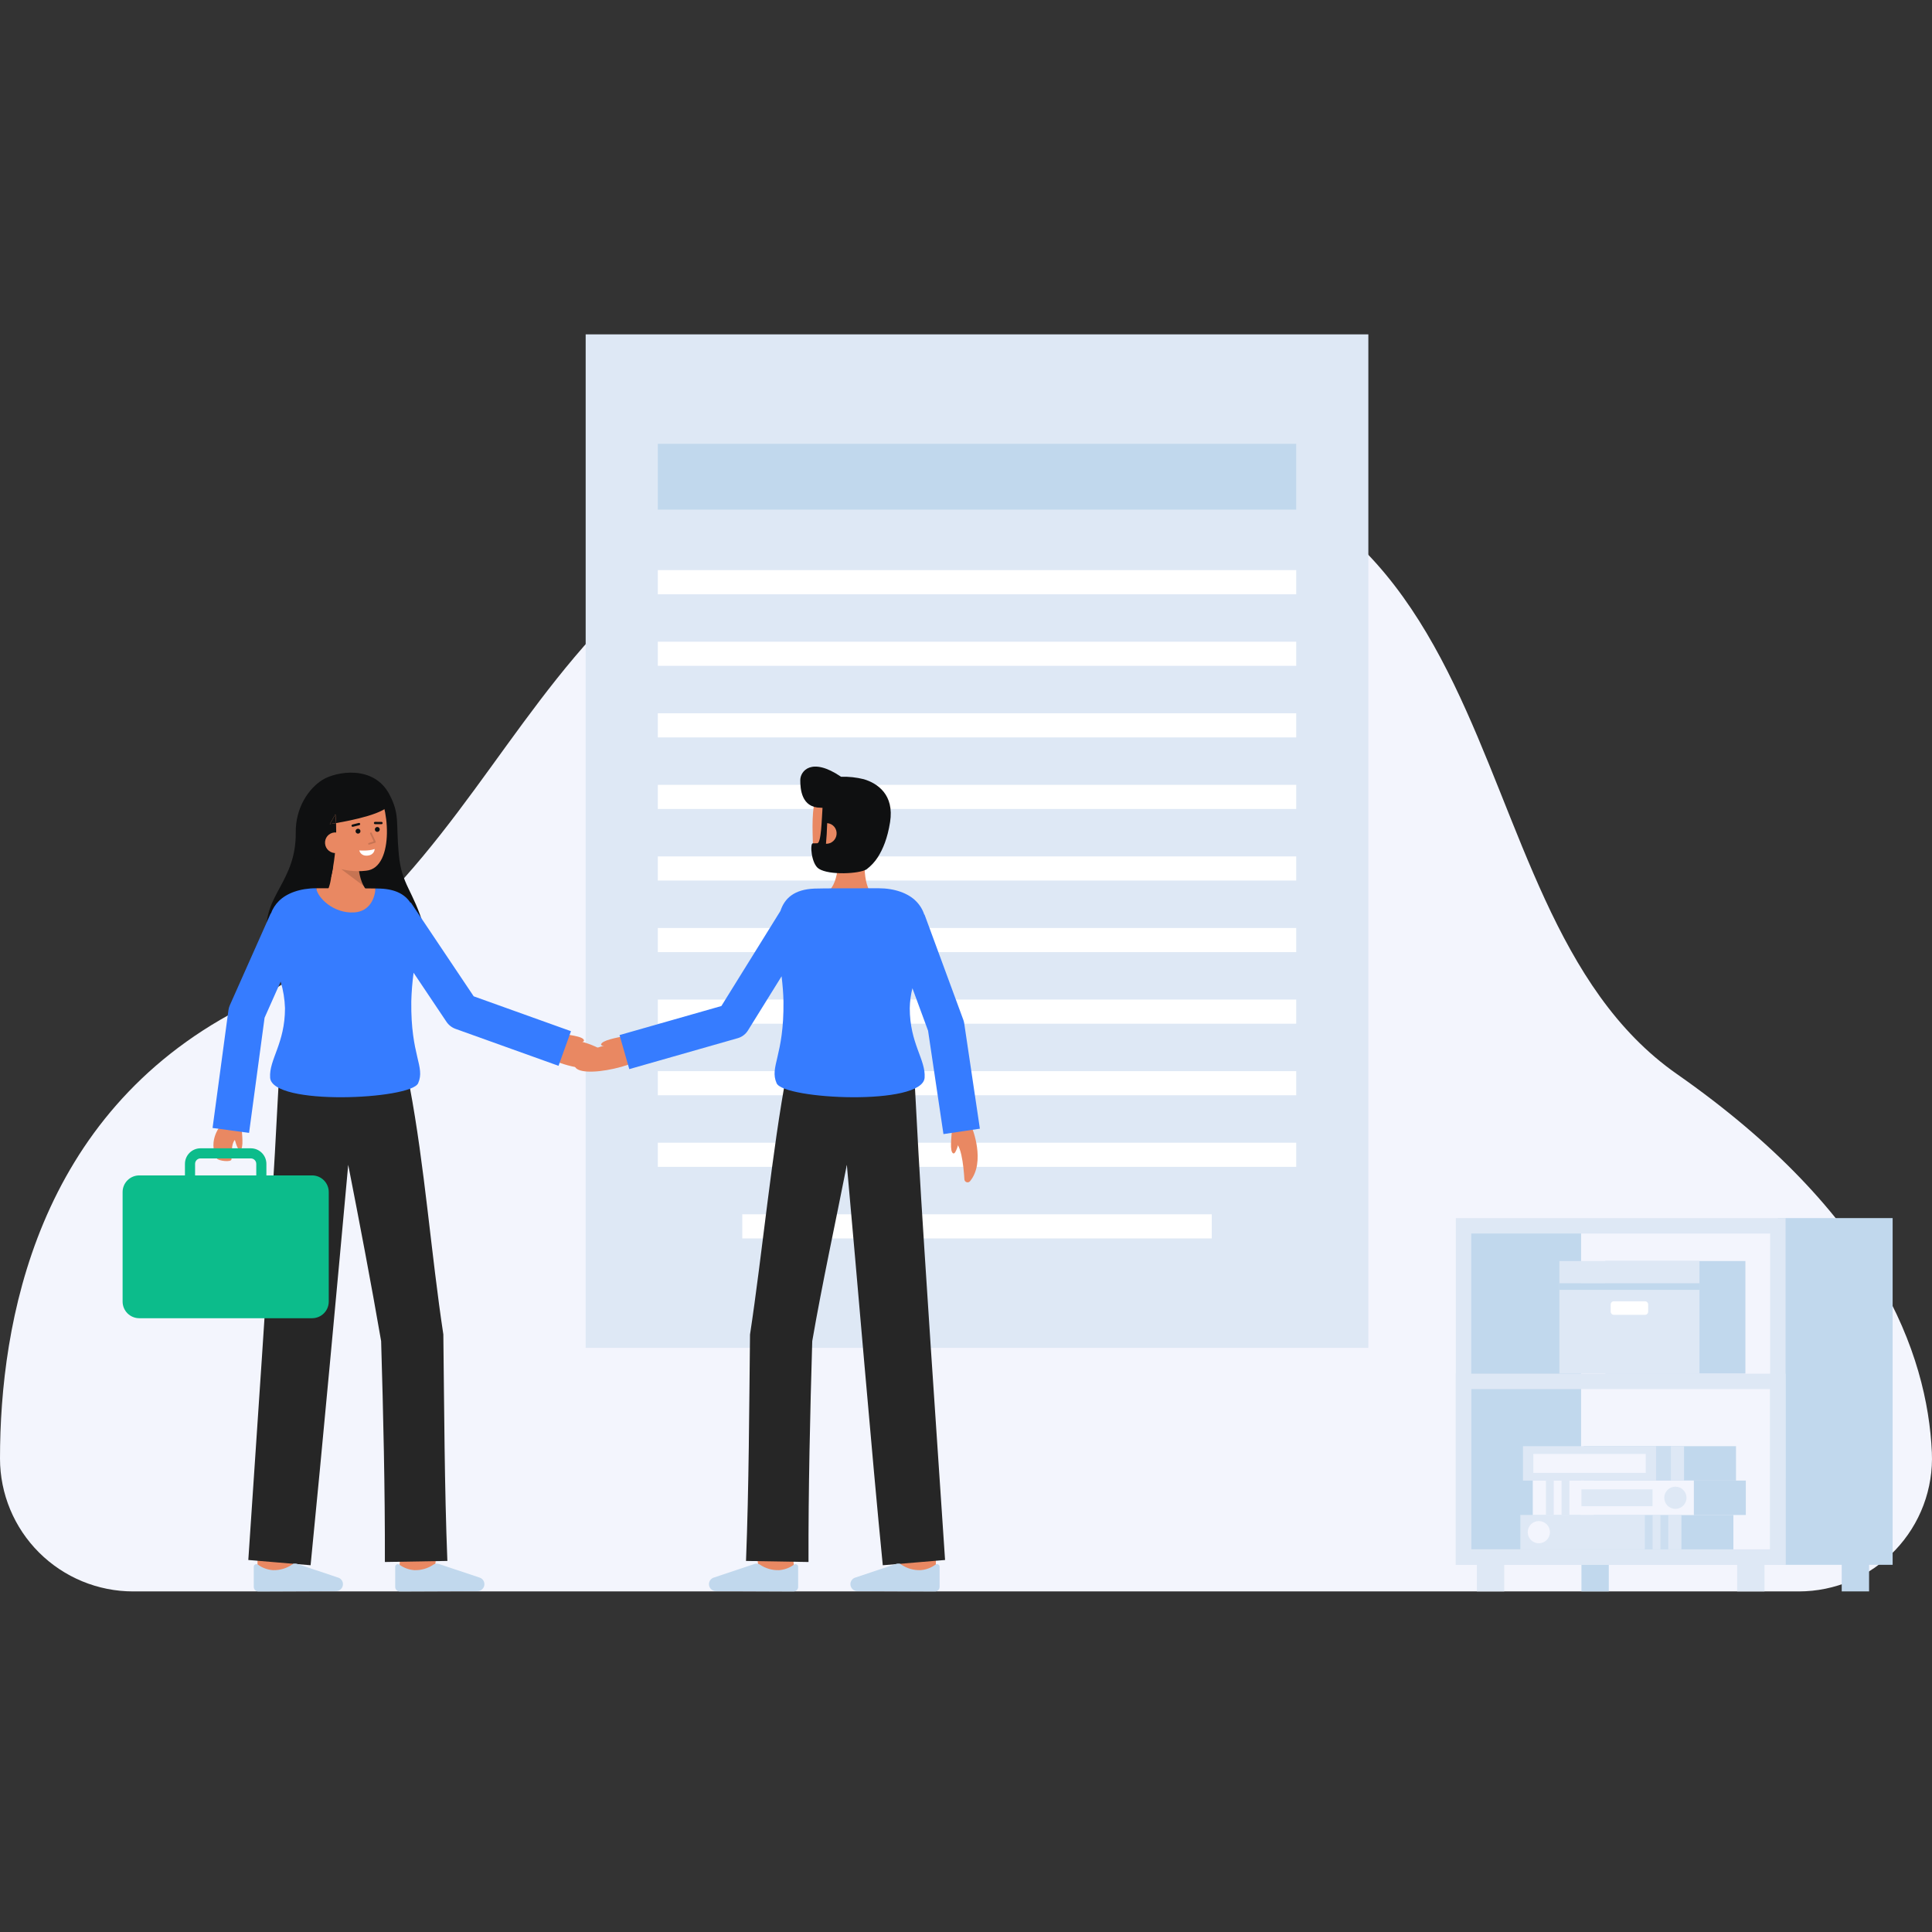 <svg width="312" height="312" viewBox="0 0 312 312" fill="none" xmlns="http://www.w3.org/2000/svg">
<rect x="0" y="0" width="312" height="312" fill="#333333" stroke="none"/>
<g clip-path="url(#clip0_173_6285)">
<path d="M290.475 257C293.382 257.001 296.259 256.413 298.932 255.273C301.605 254.133 304.019 252.464 306.029 250.368C308.038 248.271 309.601 245.79 310.624 243.074C311.646 240.358 312.107 237.463 311.978 234.565C311.269 218.577 303.08 196.003 270.798 173.443C231.431 145.933 249.187 66.724 165.543 72.19C81.899 77.657 89.874 136.191 38.586 163.021C5.938 180.1 0.002 213.516 0 235.55C0.005 241.243 2.276 246.701 6.312 250.724C10.348 254.746 15.82 257.004 21.524 257H290.475Z" fill="#F3F5FD"/>
<path d="M47.761 134.441C47.719 130.392 49.868 127.339 52.041 125.961C54.186 124.602 60.366 123.419 62.916 128.353C64.58 131.573 63.923 132.724 64.394 137.881C64.866 143.038 66.677 143.58 68.514 149.831C69.954 154.734 61.885 157.337 54.898 157.112C47.911 156.887 43.481 155.342 43.076 150.907C42.493 144.541 47.843 142.376 47.761 134.441Z" fill="#0F1011"/>
<path d="M59.628 144.135L51.924 145.09C51.924 145.09 53.168 144.418 53.501 141.499C53.602 141.041 53.703 140.519 53.801 139.941C53.896 139.383 53.986 138.77 54.06 138.117L57.849 137.379C57.849 137.379 57.407 142.523 59.628 144.135Z" fill="#E98862"/>
<g opacity="0.15">
<path d="M58.724 143.07L55.078 140.338L57.922 140.283C58.013 141.254 58.285 142.199 58.724 143.07Z" fill="black"/>
</g>
<path d="M51.007 136.025C51.324 137.762 52.29 139.402 53.833 139.948C55.514 140.597 57.329 140.825 59.12 140.612C63.887 140.176 62.844 129.358 60.559 127.275C58.275 125.193 51.639 126.586 50.863 130.111C50.462 131.933 50.704 134.372 51.007 136.025Z" fill="#E98862"/>
<path d="M57.815 134.623C58.033 134.623 58.211 134.446 58.211 134.229C58.211 134.011 58.033 133.834 57.815 133.834C57.597 133.834 57.42 134.011 57.42 134.229C57.42 134.446 57.597 134.623 57.815 134.623Z" fill="#0F1011"/>
<path d="M60.931 134.339C61.15 134.339 61.327 134.162 61.327 133.944C61.327 133.726 61.15 133.55 60.931 133.55C60.713 133.55 60.536 133.726 60.536 133.944C60.536 134.162 60.713 134.339 60.931 134.339Z" fill="#0F1011"/>
<path d="M61.607 133.098L60.559 133.094C60.511 133.092 60.466 133.072 60.433 133.038C60.4 133.003 60.381 132.957 60.381 132.909C60.381 132.861 60.4 132.815 60.433 132.78C60.466 132.746 60.511 132.725 60.559 132.724L61.607 132.727C61.656 132.727 61.703 132.746 61.738 132.781C61.773 132.816 61.793 132.863 61.793 132.912C61.793 132.962 61.773 133.009 61.738 133.043C61.703 133.078 61.656 133.098 61.607 133.098Z" fill="#0F1011"/>
<path d="M56.954 133.521C56.908 133.521 56.864 133.505 56.83 133.475C56.796 133.445 56.775 133.403 56.769 133.358C56.763 133.313 56.775 133.268 56.8 133.231C56.826 133.193 56.865 133.167 56.909 133.156L57.939 132.898C57.986 132.887 58.036 132.895 58.078 132.921C58.12 132.946 58.15 132.987 58.161 133.034C58.173 133.081 58.166 133.131 58.141 133.173C58.117 133.215 58.076 133.246 58.029 133.258L56.999 133.516C56.984 133.519 56.969 133.521 56.954 133.521Z" fill="#0F1011"/>
<path d="M58.026 137.334C58.026 137.334 59.487 137.475 60.506 137.108C60.506 137.108 60.506 138.068 59.353 138.173C58.2 138.278 58.026 137.334 58.026 137.334Z" fill="white"/>
<path d="M54.27 132.919C54.251 132.448 54.218 131.971 54.174 131.489L53.26 133.077C53.26 133.077 53.648 133.022 54.27 132.919C54.335 134.654 54.265 136.392 54.06 138.117C53.986 138.771 53.896 139.383 53.8 139.942C53.702 140.519 53.601 141.042 53.5 141.499C53.219 142.814 49.586 137.902 49.024 133.139C48.495 128.676 51.771 126.008 53.994 125.49C62.446 123.524 63.032 129.676 63.032 129.676C62.598 131.345 56.681 132.51 54.27 132.919Z" fill="#0F1011"/>
<path d="M54.27 132.919C53.648 133.022 53.261 133.077 53.261 133.077L54.175 131.489C54.218 131.971 54.251 132.448 54.27 132.919Z" fill="#0F1011"/>
<path d="M55.835 135.947C55.873 136.388 55.735 136.826 55.45 137.165C55.166 137.504 54.759 137.717 54.317 137.758C53.876 137.798 53.437 137.662 53.096 137.38C52.754 137.097 52.539 136.692 52.497 136.251C52.473 136.032 52.494 135.81 52.558 135.598C52.622 135.387 52.728 135.191 52.869 135.021C53.011 134.851 53.185 134.712 53.382 134.611C53.579 134.51 53.794 134.45 54.014 134.433C55.207 134.384 55.751 135.027 55.835 135.947Z" fill="#E98862"/>
<g opacity="0.15">
<path d="M59.589 136.401C59.556 136.401 59.525 136.389 59.5 136.368C59.475 136.347 59.459 136.318 59.454 136.285C59.449 136.253 59.456 136.22 59.473 136.193C59.49 136.165 59.517 136.144 59.548 136.135L60.349 135.881L59.776 134.636C59.768 134.62 59.764 134.602 59.763 134.584C59.761 134.566 59.764 134.547 59.77 134.53C59.776 134.513 59.786 134.497 59.798 134.484C59.81 134.47 59.825 134.46 59.842 134.452C59.858 134.444 59.876 134.44 59.895 134.44C59.913 134.439 59.931 134.442 59.948 134.449C59.965 134.455 59.98 134.465 59.993 134.478C60.007 134.49 60.017 134.505 60.024 134.522L60.663 135.907C60.671 135.925 60.675 135.944 60.675 135.963C60.675 135.982 60.671 136.001 60.664 136.019C60.656 136.036 60.645 136.052 60.63 136.065C60.616 136.078 60.599 136.088 60.581 136.094L59.632 136.393C59.618 136.398 59.604 136.401 59.589 136.401Z" fill="black"/>
</g>
<path d="M220.976 54H94.581V217.666H220.976V54Z" fill="#DEE8F5"/>
<path d="M209.326 92.07H106.231V95.967H209.326V92.07Z" fill="white"/>
<path d="M209.326 149.862H106.231V153.759H209.326V149.862Z" fill="white"/>
<path d="M209.326 103.628H106.231V107.525H209.326V103.628Z" fill="white"/>
<path d="M209.326 115.188H106.231V119.084H209.326V115.188Z" fill="white"/>
<path d="M209.326 126.745H106.231V130.642H209.326V126.745Z" fill="white"/>
<path d="M209.326 138.304H106.231V142.2H209.326V138.304Z" fill="white"/>
<path d="M195.686 196.097H119.871V199.993H195.686V196.097Z" fill="white"/>
<path d="M209.326 161.421H106.231V165.318H209.326V161.421Z" fill="white"/>
<path d="M209.326 172.979H106.231V176.876H209.326V172.979Z" fill="white"/>
<path d="M209.326 184.538H106.231V188.435H209.326V184.538Z" fill="white"/>
<path d="M209.326 71.673H106.231V82.299H209.326V71.673Z" fill="#C1D8ED"/>
<path d="M90.74 166.93C91.531 167.115 94.276 167.316 94.307 168.031C94.326 168.46 92.243 168.474 92.243 168.474" fill="#E98862"/>
<path d="M98.698 171.503C98.966 170.359 96.531 168.812 93.26 168.047C89.988 167.282 87.118 167.589 86.849 168.733C86.581 169.877 89.016 171.425 92.287 172.19C95.559 172.955 98.429 172.648 98.698 171.503Z" fill="#E98862"/>
<path d="M39.022 182.01C39.022 182.821 39.452 185.534 38.761 185.728C38.347 185.844 37.858 183.822 37.858 183.822" fill="#E98862"/>
<path d="M35.764 181.582C35.764 181.582 33.43 184.094 35.017 187.073C35.237 187.486 37.382 187.728 37.382 187.222C37.382 185.097 37.548 183.433 38.949 183.941V180.521" fill="#E98862"/>
<path d="M141.322 144.966C141.322 144.966 139.213 143.85 139.684 138.116L135.325 137.31C135.325 137.31 135.815 142.45 133.61 144.083L141.322 144.966Z" fill="#E98862"/>
<path d="M142.157 135.893C141.855 137.633 140.904 139.28 139.367 139.841C137.542 140.508 136.19 140.554 134.086 140.554C131.215 140.554 131.31 137.564 131.229 134.553C131.148 131.528 131.389 128.284 132.524 127.231C134.788 125.127 141.437 126.459 142.246 129.978C142.664 131.798 142.444 134.237 142.157 135.893Z" fill="#E98862"/>
<path d="M129.238 125.978C129.238 124.54 131.032 122.183 135.816 125.434L135.821 125.437C137.064 125.402 138.305 125.537 139.511 125.839C141.699 126.493 144.443 128.323 143.74 132.763C143.321 135.407 142.572 137.134 141.779 138.398C141.287 139.171 140.66 139.85 139.927 140.401C138.763 141.109 133.935 141.381 132.234 140.297C130.991 139.505 130.783 136.194 131.252 136.194C131.577 136.194 131.604 136.18 131.969 136.18C132.636 136.18 132.703 132.214 132.829 130.459C132.726 130.445 132.623 130.438 132.519 130.437C129.379 130.436 129.238 127.318 129.238 125.978Z" fill="#0F1011"/>
<path d="M133.389 136.265C133.816 136.276 134.231 136.124 134.549 135.839C134.868 135.553 135.064 135.158 135.099 134.732C135.121 134.514 135.099 134.293 135.034 134.084C134.97 133.874 134.863 133.679 134.722 133.511C134.581 133.343 134.407 133.205 134.211 133.105C134.015 133.006 133.802 132.946 133.582 132.93C133.544 134.117 133.481 135.367 133.389 136.265Z" fill="#E98862"/>
<path d="M122.586 254.054C121.982 248.984 121.982 248.463 121.982 248.291H127.711C127.711 248.274 127.711 248.252 127.711 248.225C127.732 248.648 128.02 251.229 128.276 253.379L122.586 254.054Z" fill="#E98862"/>
<path d="M145.413 254.738C145.413 254.738 145.394 248.816 145.394 248.292H151.122C151.122 248.815 151.141 254.72 151.141 254.72L145.413 254.738Z" fill="#E98862"/>
<path d="M150.31 217.564C149.757 209.019 148.793 194.686 148.331 186.275C148.146 182.892 147.601 172.741 147.601 172.741L127.087 173.06C124.654 185.929 123.093 202.552 121.121 215.515C120.983 227.526 120.944 240.095 120.474 252.077L130.566 252.249C130.534 240.544 130.824 228.307 131.17 216.583C132.754 207.393 134.974 197.195 136.758 188.106C138.372 205.814 140.777 234.825 142.561 252.773L152.619 251.924L150.31 217.564Z" fill="#262626"/>
<path d="M138.448 256.95C138.294 256.949 138.142 256.916 138.001 256.854C137.86 256.792 137.734 256.702 137.629 256.589C137.525 256.475 137.445 256.342 137.395 256.197C137.344 256.051 137.324 255.897 137.336 255.744C137.353 255.531 137.43 255.328 137.558 255.158C137.687 254.988 137.861 254.857 138.062 254.783L144.73 252.554C144.859 252.511 144.996 252.497 145.131 252.512C145.266 252.527 145.396 252.571 145.513 252.641C146.43 253.276 147.526 253.6 148.642 253.566C149.51 253.505 150.344 253.201 151.048 252.689C151.11 252.638 151.185 252.606 151.264 252.597C151.344 252.587 151.424 252.6 151.496 252.634C151.569 252.668 151.63 252.722 151.672 252.79C151.715 252.858 151.738 252.936 151.737 253.016V256.27C151.737 256.366 151.718 256.461 151.681 256.55C151.644 256.639 151.59 256.719 151.522 256.787C151.454 256.855 151.373 256.908 151.284 256.945C151.195 256.981 151.1 257 151.004 257L138.448 256.95Z" fill="#C1D8ED"/>
<path d="M115.606 256.95C115.452 256.949 115.299 256.916 115.159 256.854C115.018 256.792 114.891 256.702 114.787 256.589C114.682 256.475 114.602 256.342 114.552 256.197C114.502 256.051 114.482 255.897 114.494 255.744C114.51 255.531 114.587 255.328 114.716 255.158C114.844 254.988 115.019 254.857 115.219 254.783L121.887 252.554C122.016 252.511 122.153 252.497 122.288 252.512C122.424 252.527 122.554 252.571 122.671 252.641C123.587 253.276 124.684 253.6 125.799 253.566C126.668 253.505 127.501 253.201 128.205 252.689C128.267 252.638 128.342 252.606 128.421 252.597C128.501 252.587 128.581 252.6 128.654 252.634C128.726 252.668 128.787 252.722 128.83 252.79C128.872 252.858 128.895 252.936 128.894 253.016V256.27C128.895 256.366 128.876 256.461 128.839 256.55C128.802 256.639 128.748 256.719 128.68 256.787C128.611 256.855 128.531 256.908 128.442 256.945C128.353 256.981 128.257 257 128.161 257L115.606 256.95Z" fill="#C1D8ED"/>
<path d="M153.71 182.553C153.71 183.364 153.281 186.077 153.971 186.271C154.385 186.387 154.874 184.365 154.874 184.365" fill="#E98862"/>
<path d="M156.971 182.126C156.971 182.126 159.225 187.604 156.654 190.75C156.588 190.83 156.5 190.888 156.401 190.918C156.301 190.947 156.195 190.946 156.097 190.914C155.998 190.882 155.912 190.821 155.848 190.74C155.785 190.658 155.747 190.559 155.741 190.456C155.616 188.334 155.188 183.976 153.786 184.485V181.064" fill="#E98862"/>
<path d="M100.637 167.357C99.844 167.536 97.098 167.988 97.061 168.703C97.038 169.131 100.837 169.162 100.837 169.162" fill="#E98862"/>
<path d="M104.663 169.432C104.922 170.578 102.475 171.833 99.197 172.572C95.919 173.31 93.051 173.253 92.792 172.106C92.533 170.959 94.98 169.432 98.258 168.693C101.536 167.955 104.404 168.286 104.663 169.432Z" fill="#E98862"/>
<path d="M155.715 165.278C155.685 165.077 155.635 164.88 155.565 164.69L149.303 147.694L149.265 147.708C148.993 146.871 148.523 146.112 147.894 145.495C146.648 144.251 144.49 143.445 141.861 143.445C137.948 143.445 132.604 143.454 131.508 143.5C128.289 143.638 126.718 145.029 126.034 147.105L116.497 162.463L100.05 167.156L101.624 172.654L119.136 167.657C119.82 167.462 120.407 167.019 120.783 166.415L126.22 157.66C126.378 159.052 126.508 160.427 126.523 161.722C126.628 170.563 124.236 172.228 125.415 174.931C126.559 177.552 149.018 178.642 149.318 174.028C149.509 171.093 146.918 168.53 146.918 162.81C146.939 161.723 147.083 160.642 147.347 159.587L149.875 166.451L152.358 183.145L158.242 182.273L155.715 165.278Z" fill="#367CFF"/>
<path d="M70.132 254.054L64.443 253.379C64.699 251.229 64.989 248.648 65.009 248.225C65.009 248.252 65.009 248.274 65.009 248.291H70.737C70.737 248.463 70.737 248.984 70.132 254.054Z" fill="#E98862"/>
<path d="M47.306 254.737L41.577 254.719C41.577 254.719 41.596 248.814 41.596 248.291H47.325C47.325 248.815 47.306 254.737 47.306 254.737Z" fill="#E98862"/>
<path d="M72.246 252.076C71.772 240.093 71.743 227.506 71.595 215.491C69.624 202.531 68.589 188.317 66.157 175.449L66.084 175.47L65.871 174.019L45.117 172.74L44.387 186.274C43.342 204.404 41.322 233.55 40.101 251.923L50.158 252.771C51.955 234.702 54.611 205.915 56.234 188.105C58.015 197.18 59.968 207.399 61.55 216.582C61.896 228.312 62.185 240.536 62.154 252.248L72.246 252.076Z" fill="#262626"/>
<path d="M54.27 256.95C54.424 256.949 54.577 256.916 54.718 256.854C54.859 256.792 54.985 256.702 55.09 256.589C55.194 256.475 55.274 256.342 55.324 256.197C55.374 256.051 55.394 255.897 55.382 255.744C55.366 255.531 55.289 255.328 55.16 255.158C55.032 254.987 54.857 254.857 54.657 254.783L47.989 252.554C47.86 252.511 47.723 252.497 47.588 252.512C47.453 252.527 47.322 252.571 47.205 252.641C46.289 253.276 45.192 253.6 44.077 253.566C43.209 253.505 42.375 253.201 41.671 252.689C41.609 252.638 41.534 252.606 41.455 252.597C41.375 252.587 41.295 252.6 41.222 252.634C41.15 252.668 41.089 252.722 41.046 252.79C41.004 252.858 40.981 252.936 40.981 253.016V256.27C40.981 256.366 41 256.461 41.037 256.55C41.074 256.639 41.128 256.719 41.196 256.787C41.265 256.855 41.346 256.909 41.434 256.945C41.523 256.982 41.619 257 41.715 257L54.27 256.95Z" fill="#C1D8ED"/>
<path d="M77.112 256.95C77.266 256.949 77.418 256.916 77.559 256.854C77.7 256.792 77.827 256.702 77.931 256.589C78.036 256.475 78.115 256.342 78.166 256.197C78.216 256.051 78.236 255.897 78.224 255.744C78.208 255.531 78.13 255.328 78.002 255.158C77.874 254.988 77.699 254.857 77.499 254.783L70.831 252.554C70.702 252.511 70.565 252.497 70.43 252.512C70.294 252.527 70.164 252.571 70.047 252.641C69.131 253.276 68.034 253.6 66.919 253.566C66.05 253.505 65.217 253.201 64.513 252.689C64.451 252.638 64.376 252.606 64.297 252.597C64.217 252.587 64.137 252.6 64.064 252.634C63.992 252.668 63.931 252.723 63.888 252.79C63.846 252.858 63.823 252.936 63.823 253.016V256.27C63.823 256.366 63.842 256.461 63.879 256.55C63.916 256.639 63.97 256.719 64.038 256.787C64.106 256.855 64.187 256.908 64.276 256.945C64.365 256.981 64.461 257 64.557 257L77.112 256.95Z" fill="#C1D8ED"/>
<path d="M76.499 160.896L66.341 145.743L66.281 145.783C65.408 144.453 63.907 143.604 61.432 143.499C61.26 143.491 60.985 143.485 60.63 143.48C60.559 144.977 51.267 144.972 51.071 143.444C48.447 143.447 46.294 144.25 45.047 145.495C44.468 146.068 44.023 146.762 43.746 147.528L43.713 147.513L37.118 162.333C37.004 162.59 36.927 162.863 36.889 163.142L34.327 182.157L40.222 182.948L42.727 164.355L45.326 158.515C45.742 159.911 45.977 161.355 46.024 162.811C46.024 168.532 43.432 171.094 43.623 174.029C43.923 178.642 66.383 177.553 67.526 174.931C68.705 172.23 66.312 170.563 66.419 161.724C66.462 160.173 66.585 158.625 66.788 157.086L72.1 165.01C72.454 165.538 72.968 165.939 73.567 166.154L90.196 172.118L92.207 166.528L76.499 160.896Z" fill="#367CFF"/>
<path d="M60.63 143.479C60.559 144.976 59.744 147.179 57.226 147.345C53.87 147.566 51.268 144.971 51.071 143.443H51.08C54.383 143.444 58.704 143.45 60.63 143.479Z" fill="#E98862"/>
<path d="M50.397 189.817H43.021V187.951C43.02 187.285 42.755 186.647 42.283 186.176C41.811 185.705 41.172 185.44 40.505 185.439H32.383C31.716 185.44 31.076 185.705 30.605 186.176C30.133 186.647 29.868 187.285 29.867 187.951V189.817H22.491C21.777 189.817 21.093 190.1 20.588 190.604C20.083 191.108 19.8 191.791 19.8 192.504V210.193C19.8 210.906 20.083 211.589 20.588 212.093C21.093 212.597 21.777 212.88 22.491 212.88H50.399C51.113 212.88 51.797 212.597 52.302 212.093C52.807 211.589 53.09 210.906 53.09 210.193V192.504C53.09 192.151 53.021 191.801 52.885 191.475C52.75 191.149 52.551 190.853 52.301 190.604C52.051 190.354 51.755 190.156 51.428 190.021C51.101 189.886 50.751 189.817 50.397 189.817ZM31.504 187.951C31.504 187.718 31.597 187.495 31.761 187.331C31.926 187.166 32.15 187.073 32.383 187.073H40.506C40.739 187.073 40.962 187.166 41.127 187.331C41.292 187.495 41.385 187.718 41.385 187.951V189.817H31.504V187.951Z" fill="#0CBC8B"/>
<path d="M259.805 252.14H255.387V257.001H259.805V252.14Z" fill="#C1D8ED"/>
<path d="M301.839 252.14H297.421V257.001H301.839V252.14Z" fill="#C1D8ED"/>
<path d="M305.643 196.71H287.105V252.703H305.643V196.71Z" fill="#C1D8ED"/>
<path d="M255.33 197.95H236.347V252.139H255.33V197.95Z" fill="#C1D8ED"/>
<path d="M288.354 252.703H235.1V196.71H288.356L288.354 252.703ZM237.596 250.21H285.857V199.203H237.596V250.21Z" fill="#DEE8F5"/>
<path d="M288.354 252.703H235.1V221.832H288.356L288.354 252.703ZM237.596 250.21H285.857V224.325H237.596V250.21Z" fill="#DEE8F5"/>
<path d="M259.241 203.645V207.21V221.812H281.864V207.21V203.645H259.241Z" fill="#C1D8ED"/>
<path d="M274.449 207.21H251.826V221.812H274.449V207.21Z" fill="#DEE8F5"/>
<path d="M274.449 207.21H251.826V208.305H274.449V207.21Z" fill="#C1D8ED"/>
<path d="M251.826 207.21H274.449V203.644H251.826V207.21Z" fill="#DEE8F5"/>
<path d="M265.645 210.143H260.631C260.343 210.143 260.109 210.376 260.109 210.663V211.815C260.109 212.102 260.343 212.335 260.631 212.335H265.645C265.933 212.335 266.166 212.102 266.166 211.815V210.663C266.166 210.376 265.933 210.143 265.645 210.143Z" fill="white"/>
<path d="M242.918 252.14H238.5V257.001H242.918V252.14Z" fill="#DEE8F5"/>
<path d="M284.952 252.14H280.534V257.001H284.952V252.14Z" fill="#DEE8F5"/>
<path d="M279.927 244.65H255.332V250.209H279.927V244.65Z" fill="#C1D8ED"/>
<path d="M280.349 233.545H255.754V239.104H280.349V233.545Z" fill="#C1D8ED"/>
<path d="M271.534 244.65H245.524V250.209H271.534V244.65Z" fill="#DEE8F5"/>
<g opacity="0.62">
<path d="M269.411 244.65H268.148V250.209H269.411V244.65Z" fill="#C1D8ED"/>
</g>
<g opacity="0.62">
<path d="M266.887 244.65H265.624V250.209H266.887V244.65Z" fill="#C1D8ED"/>
</g>
<path d="M248.506 249.222C249.498 249.222 250.302 248.42 250.302 247.43C250.302 246.439 249.498 245.637 248.506 245.637C247.514 245.637 246.71 246.439 246.71 247.43C246.71 248.42 247.514 249.222 248.506 249.222Z" fill="#F3F5FD"/>
<path d="M271.957 233.545H245.947V239.104H271.957V233.545Z" fill="#DEE8F5"/>
<path d="M265.772 234.797H247.622V237.852H265.772V234.797Z" fill="#F3F5FD"/>
<g opacity="0.62">
<path d="M269.833 233.545H267.444V239.104H269.833V233.545Z" fill="#C1D8ED"/>
</g>
<path d="M257.337 244.657H281.933V239.098H257.337V244.657Z" fill="#C1D8ED"/>
<path d="M247.53 244.657H273.54V239.098H247.53V244.657Z" fill="#F3F5FD"/>
<path d="M249.653 244.657H250.916V239.098H249.653V244.657Z" fill="#DEE8F5"/>
<path d="M252.179 244.657H253.441V239.098H252.179V244.657Z" fill="#DEE8F5"/>
<path d="M270.558 243.67C271.55 243.67 272.354 242.867 272.354 241.877C272.354 240.887 271.55 240.084 270.558 240.084C269.566 240.084 268.762 240.887 268.762 241.877C268.762 242.867 269.566 243.67 270.558 243.67Z" fill="#DEE8F5"/>
<path d="M266.868 240.515H255.387V243.24H266.868V240.515Z" fill="#DEE8F5"/>
</g>
<defs>
<clipPath id="clip0_173_6285">
<rect width="312" height="203" fill="white" transform="translate(0 54)"/>
</clipPath>
</defs>
</svg>
